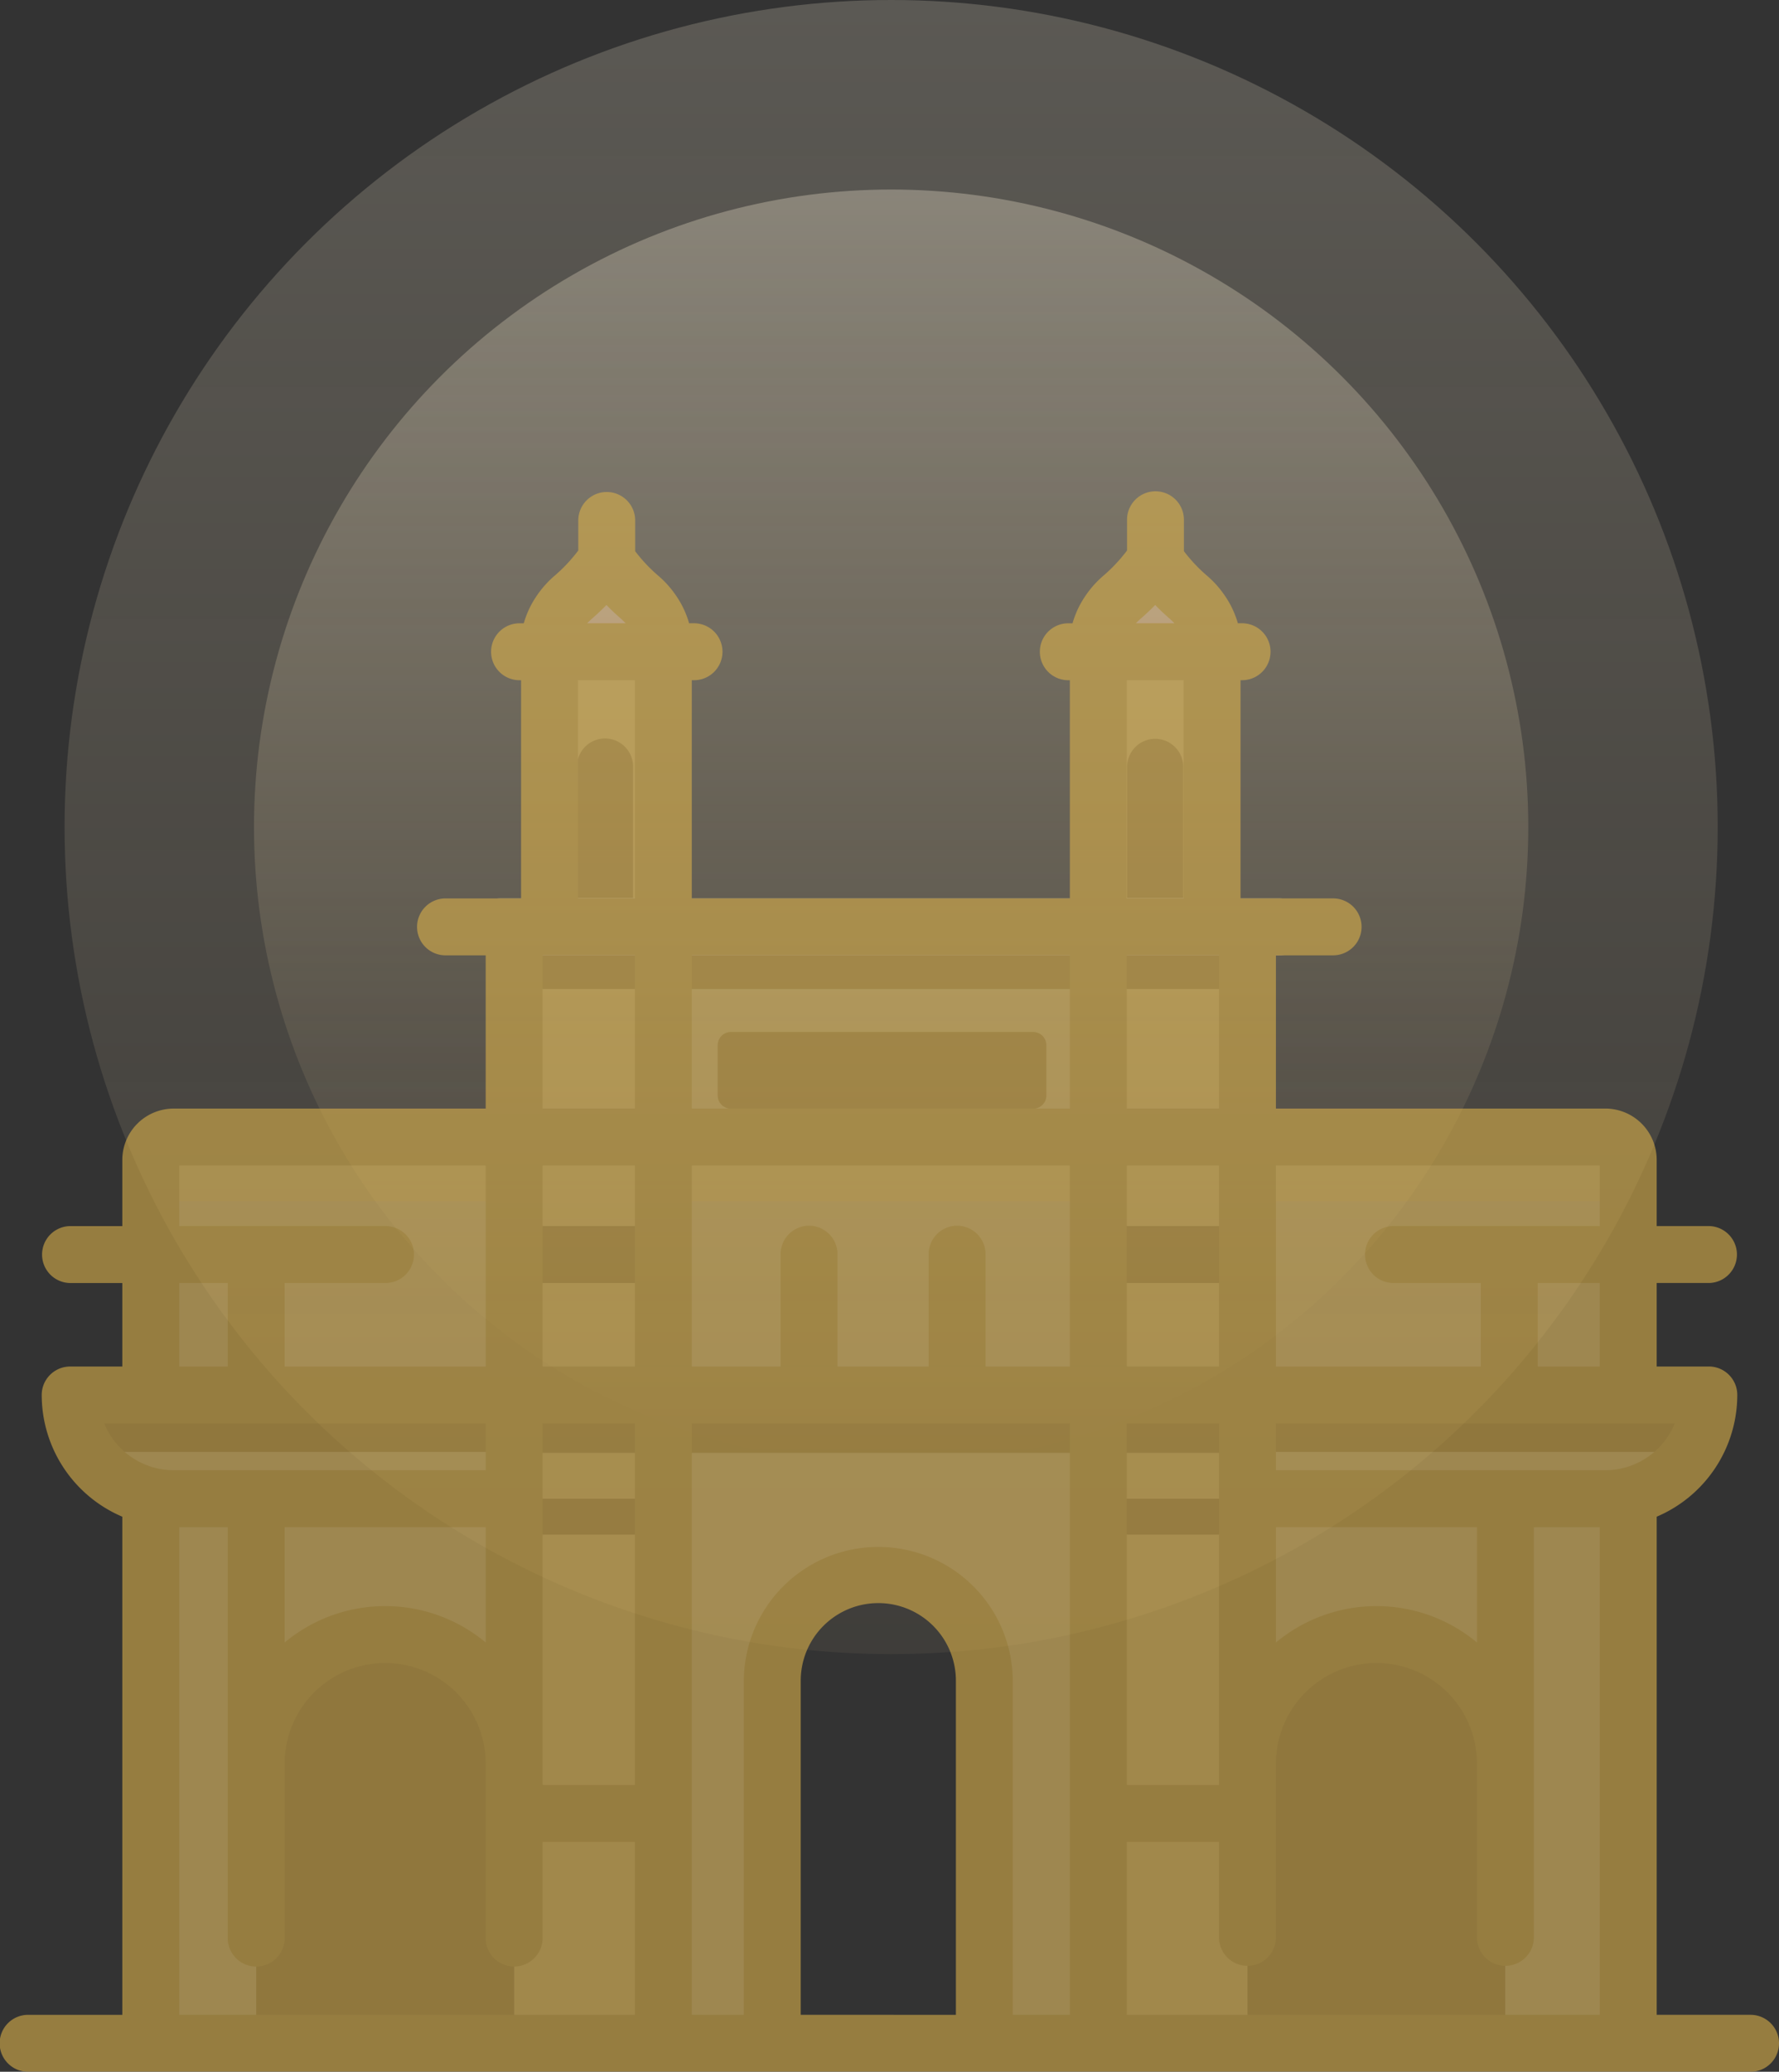 <svg xmlns="http://www.w3.org/2000/svg" xmlns:xlink="http://www.w3.org/1999/xlink" width="413.238" height="480.954" viewBox="0 0 413.238 480.954">
    <rect x="0" y="0" width="413.238" height="480.954" fill="#333333" stroke="none"/>
    <defs>
        <linearGradient id="linear-gradient" x1="0.5" x2="0.5" y2="1.417" gradientUnits="objectBoundingBox">
            <stop offset="0" stop-color="#fcf1d8"/>
            <stop offset="1" stop-color="#fad792" stop-opacity="0"/>
        </linearGradient>
        <linearGradient id="linear-gradient-2" y2="1" xlink:href="#linear-gradient"/>
    </defs>
    <circle id="Ellipse_37" data-name="Ellipse 37" cx="192" cy="192" r="192" transform="translate(15)" opacity="0.2" fill="url(#linear-gradient)"/>
    <circle id="Ellipse_36" data-name="Ellipse 36" cx="148" cy="148" r="148" transform="translate(59 44)" opacity="0.3" fill="url(#linear-gradient-2)"/>
    <circle id="Ellipse_35" data-name="Ellipse 35" cx="100" cy="100" r="100" transform="translate(107 92)" opacity="0.4" fill="url(#linear-gradient-2)"/>
    <g id="gate-of-india" transform="translate(0 85.378)" opacity="0.6">
        <path id="Path_56" data-name="Path 56" d="M158.159,74.8v63.869h26.433V74.8Z" transform="translate(-30.508 -8.882)" fill="#ebc15c"/>
        <path id="Path_57" data-name="Path 57" d="M179.083,136.818H166.052V106.37a6.516,6.516,0,1,1,13.031,0v30.448Z" transform="translate(-32.031 -13.714)" fill="#cea544"/>
        <path id="Path_58" data-name="Path 58" d="M316.09,74.8v63.869h26.434V74.8Z" transform="translate(-60.972 -8.882)" fill="#ebc15c"/>
        <path id="Path_59" data-name="Path 59" d="M337.424,136.818H324.392V106.37a6.516,6.516,0,0,1,13.032,0v30.448Z" transform="translate(-62.574 -13.714)" fill="#cea544"/>
        <rect id="Rectangle_17" data-name="Rectangle 17" width="153.903" height="48.787" transform="translate(127.654 129.792)" fill="#e6c064"/>
        <g id="Group_20" data-name="Group 20" transform="translate(127.648 44.74)">
            <path id="Path_60" data-name="Path 60" d="M184.423,69.741a11.7,11.7,0,0,0,.1-3.254A13.39,13.39,0,0,0,182,60.312c-1.671-2.435-2.8-2.94-5.312-5.446a44.864,44.864,0,0,1-5.246-6.308h-.133a44.76,44.76,0,0,1-5.246,6.308c-2.514,2.505-3.642,3.01-5.312,5.446a13.425,13.425,0,0,0-2.524,6.175,11.771,11.771,0,0,0,.1,3.254Z" transform="translate(-158.155 -48.559)" fill="#eac591"/>
            <path id="Path_61" data-name="Path 61" d="M342.353,69.741a11.706,11.706,0,0,0,.1-3.254,13.39,13.39,0,0,0-2.524-6.175c-1.671-2.435-2.8-2.94-5.312-5.446a44.864,44.864,0,0,1-5.246-6.308h-.133a44.759,44.759,0,0,1-5.246,6.308c-2.514,2.505-3.642,3.01-5.312,5.446a13.425,13.425,0,0,0-2.524,6.175,11.736,11.736,0,0,0,.1,3.254Z" transform="translate(-188.619 -48.559)" fill="#eac591"/>
        </g>
        <path id="Path_62" data-name="Path 62" d="M381.275,214.39H48.7a5.313,5.313,0,0,0-5.313,5.313v205.07H187.756V340.607a24.632,24.632,0,0,1,24.632-24.632h0a24.632,24.632,0,0,1,24.632,24.632v84.166H386.586V219.7A5.31,5.31,0,0,0,381.275,214.39Z" transform="translate(-8.369 -35.807)" fill="#e6c064"/>
        <g id="Group_21" data-name="Group 21" transform="translate(16.3 129.792)">
            <path id="Path_63" data-name="Path 63" d="M123.323,312.663H44.279A24.083,24.083,0,0,1,20.2,288.58H123.323Z" transform="translate(-20.196 -179.91)" fill="#e6c064"/>
            <path id="Path_64" data-name="Path 64" d="M359.029,312.663h83.079a24.083,24.083,0,0,0,24.083-24.083H359.029Z" transform="translate(-85.555 -179.91)" fill="#e6c064"/>
            <rect id="Rectangle_18" data-name="Rectangle 18" width="34.654" height="259.177" transform="translate(103.125)" fill="#ebc15c"/>
        </g>
        <g id="Group_22" data-name="Group 22" transform="translate(59.513 294.081)">
            <path id="Path_65" data-name="Path 65" d="M133.651,452.377H73.736V387.449a29.957,29.957,0,0,1,29.957-29.957h0a29.957,29.957,0,0,1,29.957,29.957Z" transform="translate(-73.736 -357.492)" fill="#cea544"/>
            <path id="Path_66" data-name="Path 66" d="M418.943,452.377H359.028V387.449a29.957,29.957,0,0,1,29.957-29.957h0a29.957,29.957,0,0,1,29.957,29.957v64.928Z" transform="translate(-128.768 -357.492)" fill="#cea544"/>
        </g>
        <g id="Group_23" data-name="Group 23" transform="translate(113.497 129.792)">
            <rect id="Rectangle_19" data-name="Rectangle 19" width="34.654" height="259.177" transform="translate(141.618)" fill="#ebc15c"/>
            <path id="Path_67" data-name="Path 67" d="M320.258,302.069H147.231a6.609,6.609,0,1,1,0-13.217H320.259a6.609,6.609,0,1,1,0,13.217Z" transform="translate(-140.622 -179.962)" fill="#cea544"/>
        </g>
        <g id="Group_24" data-name="Group 24" transform="translate(35.019 262.547)">
            <rect id="Rectangle_20" data-name="Rectangle 20" width="28.53" height="126.421" transform="translate(314.674)" fill="#e6c064"/>
            <rect id="Rectangle_21" data-name="Rectangle 21" width="24.494" height="126.421" fill="#e6c064"/>
        </g>
        <g id="Group_25" data-name="Group 25" transform="translate(119.425 262.547)">
            <rect id="Rectangle_22" data-name="Rectangle 22" width="34.654" height="8.333" fill="#cea544"/>
            <rect id="Rectangle_23" data-name="Rectangle 23" width="34.654" height="8.333" transform="translate(135.69)" fill="#cea544"/>
        </g>
        <g id="Group_26" data-name="Group 26" transform="translate(35.018 136.4)">
            <rect id="Rectangle_24" data-name="Rectangle 24" width="101.036" height="7.82" transform="translate(119.07)" fill="#cea544"/>
            <path id="Path_68" data-name="Path 68" d="M381.275,214.39H48.7a5.313,5.313,0,0,0-5.313,5.313v9.555h343.2V219.7A5.311,5.311,0,0,0,381.275,214.39Z" transform="translate(-43.387 -172.208)" fill="#ebc15c"/>
        </g>
        <g id="Group_27" data-name="Group 27" transform="translate(16.3 136.4)">
            <rect id="Rectangle_25" data-name="Rectangle 25" width="34.566" height="7.82" transform="translate(103.125)" fill="#cea544"/>
            <rect id="Rectangle_26" data-name="Rectangle 26" width="34.566" height="13.216" transform="translate(103.125 62.848)" fill="#cea544"/>
            <rect id="Rectangle_27" data-name="Rectangle 27" width="34.566" height="13.216" transform="translate(238.867 62.848)" fill="#cea544"/>
            <rect id="Rectangle_28" data-name="Rectangle 28" width="34.654" height="13.216" transform="translate(103.125 102.058)" fill="#cea544"/>
            <rect id="Rectangle_29" data-name="Rectangle 29" width="34.609" height="13.216" transform="translate(238.867 102.058)" fill="#cea544"/>
            <path id="Path_69" data-name="Path 69" d="M123.323,301.8V288.579H20.2A23.972,23.972,0,0,0,24.149,301.8Z" transform="translate(-20.196 -186.518)" fill="#cea544"/>
            <path id="Path_70" data-name="Path 70" d="M462.238,301.8a23.959,23.959,0,0,0,3.953-13.216H359.029V301.8Z" transform="translate(-85.555 -186.518)" fill="#cea544"/>
            <path id="Path_71" data-name="Path 71" d="M279.817,201.987H209.641a3.083,3.083,0,0,1-3.083-3.083V187.247a3.083,3.083,0,0,1,3.083-3.083h70.176a3.083,3.083,0,0,1,3.083,3.083V198.9A3.082,3.082,0,0,1,279.817,201.987Z" transform="translate(-56.144 -166.377)" fill="#cea544"/>
            <rect id="Rectangle_30" data-name="Rectangle 30" width="34.566" height="7.82" transform="translate(238.867)" fill="#cea544"/>
        </g>
        <path id="Path_72" data-name="Path 72" d="M323.376,158.967h-181.1a6.609,6.609,0,0,1,0-13.217h181.1a6.609,6.609,0,0,1,0,13.217Z" transform="translate(-26.17 -22.567)" fill="#efd7ab"/>
        <path id="Path_73" data-name="Path 73" d="M406.629,382.357h-21.8V266.719a30.738,30.738,0,0,0,18.718-28.259,6.608,6.608,0,0,0-6.609-6.609h-12.11V212.467h12.11a6.609,6.609,0,0,0,0-13.217h-12.11V183.893a11.933,11.933,0,0,0-11.92-11.921H296.382V136.4h13.364a6.609,6.609,0,0,0,0-13.217H288.16V72.53h.441a6.609,6.609,0,0,0,0-13.217h-1.064a21.8,21.8,0,0,0-3.13-6.559,23.055,23.055,0,0,0-4.172-4.6c-.583-.519-1.184-1.055-1.924-1.792a37.59,37.59,0,0,1-3.3-3.778V35.368a6.609,6.609,0,1,0-13.217,0v7.053a37.93,37.93,0,0,1-3.433,3.947c-.739.737-1.341,1.272-1.923,1.791a23.062,23.062,0,0,0-4.174,4.6,21.841,21.841,0,0,0-3.129,6.559h-1.064a6.609,6.609,0,0,0,0,13.217h.441v50.653H160.692V72.53h.441a6.609,6.609,0,1,0,0-13.217h-1.064a21.786,21.786,0,0,0-3.129-6.559,23.024,23.024,0,0,0-4.173-4.595c-.583-.519-1.184-1.056-1.923-1.792a37.668,37.668,0,0,1-3.3-3.779V35.368a6.609,6.609,0,0,0-13.217,0v7.053a37.926,37.926,0,0,1-3.434,3.948c-.738.736-1.34,1.272-1.923,1.79a23.061,23.061,0,0,0-4.174,4.6,21.784,21.784,0,0,0-3.129,6.559H120.6a6.609,6.609,0,0,0,0,13.217h.441v50.653H103.567a6.609,6.609,0,1,0,0,13.217h9.252v35.574H40.331A11.933,11.933,0,0,0,28.411,183.9v15.357H16.3a6.609,6.609,0,0,0,0,13.217H28.41v19.384H16.3a6.608,6.608,0,0,0-6.609,6.609A30.739,30.739,0,0,0,28.41,266.721V382.359H6.609a6.609,6.609,0,1,0,0,13.217H406.63a6.609,6.609,0,0,0,0-13.219ZM296.382,185.19H371.61v14.061H323.768a6.609,6.609,0,1,0,0,13.217H343.98v19.384h-47.6Zm75.229,27.279v19.384H357.2V212.468Zm-75.229,32.6h92.649a17.5,17.5,0,0,1-16.177,10.867H296.382V245.069Zm0,24.083h46.7V295.92a36.487,36.487,0,0,0-46.7,0V269.152ZM265.23,58.024c.65-.578,1.458-1.3,2.458-2.3.217-.216.433-.435.646-.656q.321.333.647.657c1,1,1.808,1.717,2.458,2.3a17.254,17.254,0,0,1,1.358,1.289h-8.926A17.317,17.317,0,0,1,265.23,58.024Zm-3.5,14.506h13.216v50.653H261.725Zm0,63.87h21.44v35.574h-21.44Zm0,48.789h21.44v46.663h-21.44Zm0,59.879h21.44v83.925h-21.44ZM160.692,136.4h87.817v35.574H160.692Zm0,48.789h87.817v46.663H228.93V205.859a6.609,6.609,0,1,0-13.217,0v25.993H194.541V205.859a6.609,6.609,0,1,0-13.217,0v25.993H160.691V185.19ZM137.763,58.025c.65-.579,1.458-1.3,2.458-2.3.218-.217.433-.435.647-.657.214.222.43.441.646.657,1,1,1.809,1.717,2.458,2.3a17.119,17.119,0,0,1,1.358,1.288H136.4A17.006,17.006,0,0,1,137.763,58.025Zm-3.5,14.505h13.216v50.653H134.259Zm-8.224,63.87h21.44v35.574h-21.44V136.4Zm0,48.789h21.44v46.663h-21.44Zm0,138.847V245.069h21.44v83.925h-21.44ZM41.627,185.19h71.192v46.663H66.12V212.468H89.47a6.609,6.609,0,1,0,0-13.217H41.627Zm0,27.279H52.9v19.384H41.627Zm-17.421,32.6h88.613v10.867H40.383A17.5,17.5,0,0,1,24.207,245.069Zm88.613,24.083V295.92a36.487,36.487,0,0,0-46.7,0V269.152h46.7ZM41.627,382.357v-113.2H52.9v95.306a6.609,6.609,0,1,0,13.217,0V324.037a23.35,23.35,0,1,1,46.7,0v40.421a6.609,6.609,0,1,0,13.217,0V342.211h21.44v40.145H41.627Zm144.369,0V304.8a18.023,18.023,0,0,1,36.047,0v77.558Zm49.264,0V304.8a31.241,31.241,0,0,0-62.481,0v77.558H160.691V245.069h87.817V382.356H235.26Zm26.465,0V342.212h21.44V364.46a6.609,6.609,0,0,0,13.217,0V324.038a23.35,23.35,0,0,1,46.7,0V364.46a6.609,6.609,0,0,0,13.217,0V269.153h15.314v113.2Z" transform="translate(0 0)" fill="#d9af4a"/>
    </g>
</svg>
